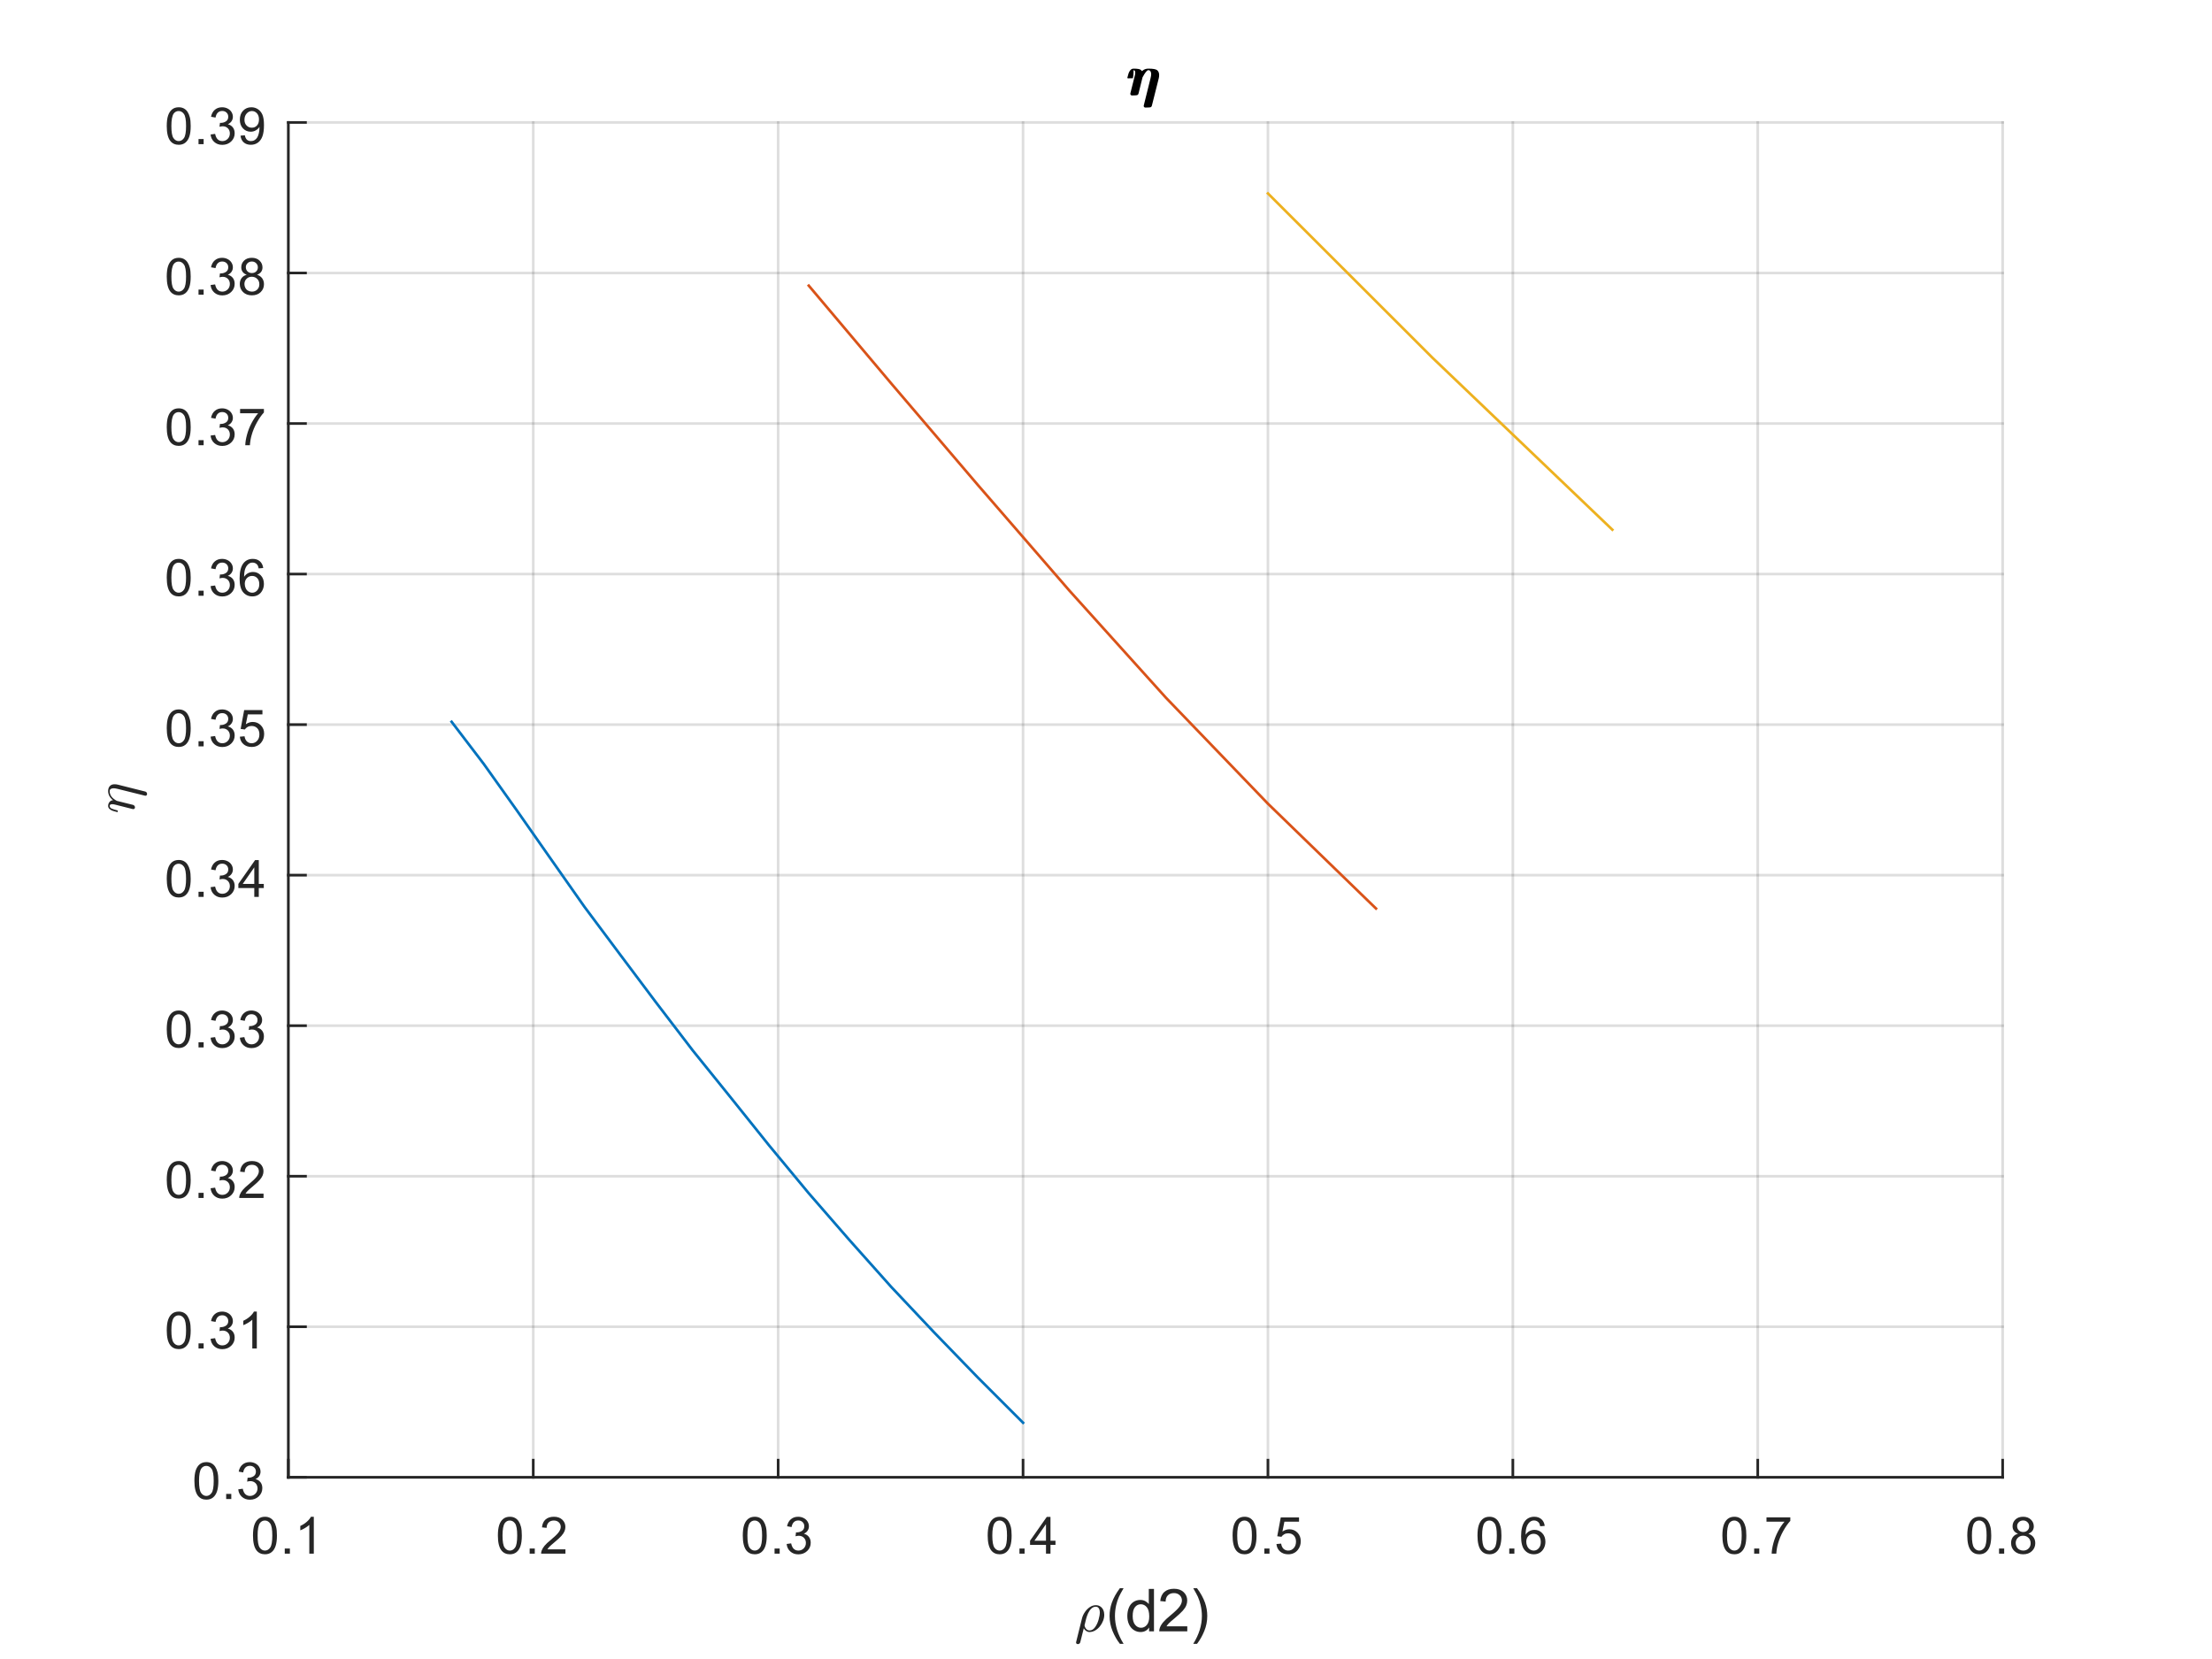<?xml version="1.0"?>
<!DOCTYPE svg PUBLIC '-//W3C//DTD SVG 1.0//EN'
          'http://www.w3.org/TR/2001/REC-SVG-20010904/DTD/svg10.dtd'>
<svg xmlns:xlink="http://www.w3.org/1999/xlink" style="fill-opacity:1; color-rendering:auto; color-interpolation:auto; text-rendering:auto; stroke:black; stroke-linecap:square; stroke-miterlimit:10; shape-rendering:auto; stroke-opacity:1; fill:black; stroke-dasharray:none; font-weight:normal; stroke-width:1; font-family:'Dialog'; font-style:normal; stroke-linejoin:miter; font-size:12px; stroke-dashoffset:0; image-rendering:auto;" width="560" height="420" xmlns="http://www.w3.org/2000/svg"
><rect width="100%" height="100%" fill="#333333" stroke="none"/><!--Generated by the Batik Graphics2D SVG Generator--><defs id="genericDefs"
  /><g
  ><defs id="defs1"
    ><clipPath clipPathUnits="userSpaceOnUse" id="clipPath1"
      ><path d="M0 0 L560 0 L560 420 L0 420 L0 0 Z"
      /></clipPath
    ></defs
    ><g style="fill:white; stroke:white;"
    ><rect x="0" y="0" width="560" style="clip-path:url(#clipPath1); stroke:none;" height="420"
    /></g
    ><g style="fill:white; text-rendering:optimizeSpeed; color-rendering:optimizeSpeed; image-rendering:optimizeSpeed; shape-rendering:crispEdges; stroke:white; color-interpolation:sRGB;"
    ><rect x="0" width="560" height="420" y="0" style="stroke:none;"
      /><path style="stroke:none;" d="M73 374 L507 374 L507 31 L73 31 Z"
    /></g
    ><g style="stroke-linecap:butt; fill-opacity:0.149; fill:rgb(38,38,38); text-rendering:geometricPrecision; image-rendering:optimizeQuality; color-rendering:optimizeQuality; stroke-linejoin:round; stroke:rgb(38,38,38); color-interpolation:linearRGB; stroke-width:0.667; stroke-opacity:0.149;"
    ><line y2="31" style="fill:none;" x1="73" x2="73" y1="374"
      /><line y2="31" style="fill:none;" x1="135" x2="135" y1="374"
      /><line y2="31" style="fill:none;" x1="197" x2="197" y1="374"
      /><line y2="31" style="fill:none;" x1="259" x2="259" y1="374"
      /><line y2="31" style="fill:none;" x1="321" x2="321" y1="374"
      /><line y2="31" style="fill:none;" x1="383" x2="383" y1="374"
      /><line y2="31" style="fill:none;" x1="445" x2="445" y1="374"
      /><line y2="31" style="fill:none;" x1="507" x2="507" y1="374"
      /><line y2="374" style="fill:none;" x1="507" x2="73" y1="374"
      /><line y2="335.889" style="fill:none;" x1="507" x2="73" y1="335.889"
      /><line y2="297.778" style="fill:none;" x1="507" x2="73" y1="297.778"
      /><line y2="259.667" style="fill:none;" x1="507" x2="73" y1="259.667"
      /><line y2="221.555" style="fill:none;" x1="507" x2="73" y1="221.555"
      /><line y2="183.445" style="fill:none;" x1="507" x2="73" y1="183.445"
      /><line y2="145.333" style="fill:none;" x1="507" x2="73" y1="145.333"
      /><line y2="107.222" style="fill:none;" x1="507" x2="73" y1="107.222"
      /><line y2="69.111" style="fill:none;" x1="507" x2="73" y1="69.111"
      /><line y2="31" style="fill:none;" x1="507" x2="73" y1="31"
      /><line x1="73" x2="507" y1="374" style="stroke-linecap:square; fill-opacity:1; fill:none; stroke-opacity:1;" y2="374"
      /><line x1="73" x2="73" y1="374" style="stroke-linecap:square; fill-opacity:1; fill:none; stroke-opacity:1;" y2="369.66"
      /><line x1="135" x2="135" y1="374" style="stroke-linecap:square; fill-opacity:1; fill:none; stroke-opacity:1;" y2="369.66"
      /><line x1="197" x2="197" y1="374" style="stroke-linecap:square; fill-opacity:1; fill:none; stroke-opacity:1;" y2="369.66"
      /><line x1="259" x2="259" y1="374" style="stroke-linecap:square; fill-opacity:1; fill:none; stroke-opacity:1;" y2="369.66"
      /><line x1="321" x2="321" y1="374" style="stroke-linecap:square; fill-opacity:1; fill:none; stroke-opacity:1;" y2="369.66"
      /><line x1="383" x2="383" y1="374" style="stroke-linecap:square; fill-opacity:1; fill:none; stroke-opacity:1;" y2="369.66"
      /><line x1="445" x2="445" y1="374" style="stroke-linecap:square; fill-opacity:1; fill:none; stroke-opacity:1;" y2="369.66"
      /><line x1="507" x2="507" y1="374" style="stroke-linecap:square; fill-opacity:1; fill:none; stroke-opacity:1;" y2="369.66"
    /></g
    ><g transform="translate(73,379.333)" style="font-size:13.333px; fill:rgb(38,38,38); text-rendering:geometricPrecision; image-rendering:optimizeQuality; color-rendering:optimizeQuality; font-family:'SansSerif'; stroke:rgb(38,38,38); color-interpolation:linearRGB;"
    ><path style="stroke:none;" d="M-8.953 9.406 Q-8.953 7.766 -8.617 6.758 Q-8.281 5.75 -7.609 5.203 Q-6.938 4.656 -5.922 4.656 Q-5.172 4.656 -4.609 4.961 Q-4.047 5.266 -3.68 5.828 Q-3.312 6.391 -3.102 7.211 Q-2.891 8.031 -2.891 9.406 Q-2.891 11.047 -3.227 12.055 Q-3.562 13.062 -4.234 13.609 Q-4.906 14.156 -5.922 14.156 Q-7.266 14.156 -8.047 13.188 Q-8.953 12.031 -8.953 9.406 ZM-7.781 9.406 Q-7.781 11.703 -7.25 12.461 Q-6.719 13.219 -5.922 13.219 Q-5.141 13.219 -4.602 12.461 Q-4.062 11.703 -4.062 9.406 Q-4.062 7.109 -4.602 6.359 Q-5.141 5.609 -5.938 5.609 Q-6.719 5.609 -7.203 6.266 Q-7.781 7.125 -7.781 9.406 ZM-0.909 14 L-0.909 12.703 L0.388 12.703 L0.388 14 L-0.909 14 ZM6.446 14 L5.306 14 L5.306 6.719 Q4.884 7.109 4.22 7.508 Q3.555 7.906 3.024 8.094 L3.024 6.984 Q3.977 6.547 4.696 5.906 Q5.415 5.266 5.712 4.656 L6.446 4.656 L6.446 14 Z"
    /></g
    ><g transform="translate(135,379.333)" style="font-size:13.333px; fill:rgb(38,38,38); text-rendering:geometricPrecision; image-rendering:optimizeQuality; color-rendering:optimizeQuality; font-family:'SansSerif'; stroke:rgb(38,38,38); color-interpolation:linearRGB;"
    ><path style="stroke:none;" d="M-8.953 9.406 Q-8.953 7.766 -8.617 6.758 Q-8.281 5.75 -7.609 5.203 Q-6.938 4.656 -5.922 4.656 Q-5.172 4.656 -4.609 4.961 Q-4.047 5.266 -3.68 5.828 Q-3.312 6.391 -3.102 7.211 Q-2.891 8.031 -2.891 9.406 Q-2.891 11.047 -3.227 12.055 Q-3.562 13.062 -4.234 13.609 Q-4.906 14.156 -5.922 14.156 Q-7.266 14.156 -8.047 13.188 Q-8.953 12.031 -8.953 9.406 ZM-7.781 9.406 Q-7.781 11.703 -7.25 12.461 Q-6.719 13.219 -5.922 13.219 Q-5.141 13.219 -4.602 12.461 Q-4.062 11.703 -4.062 9.406 Q-4.062 7.109 -4.602 6.359 Q-5.141 5.609 -5.938 5.609 Q-6.719 5.609 -7.203 6.266 Q-7.781 7.125 -7.781 9.406 ZM-0.909 14 L-0.909 12.703 L0.388 12.703 L0.388 14 L-0.909 14 ZM8.149 12.906 L8.149 14 L1.993 14 Q1.977 13.594 2.134 13.203 Q2.368 12.578 2.884 11.969 Q3.399 11.359 4.384 10.562 Q5.899 9.312 6.431 8.586 Q6.962 7.859 6.962 7.219 Q6.962 6.531 6.477 6.07 Q5.993 5.609 5.212 5.609 Q4.384 5.609 3.892 6.102 Q3.399 6.594 3.384 7.469 L2.212 7.344 Q2.337 6.031 3.118 5.344 Q3.899 4.656 5.227 4.656 Q6.571 4.656 7.352 5.398 Q8.134 6.141 8.134 7.234 Q8.134 7.797 7.907 8.336 Q7.681 8.875 7.149 9.477 Q6.618 10.078 5.384 11.109 Q4.352 11.969 4.063 12.281 Q3.774 12.594 3.587 12.906 L8.149 12.906 Z"
    /></g
    ><g transform="translate(197,379.333)" style="font-size:13.333px; fill:rgb(38,38,38); text-rendering:geometricPrecision; image-rendering:optimizeQuality; color-rendering:optimizeQuality; font-family:'SansSerif'; stroke:rgb(38,38,38); color-interpolation:linearRGB;"
    ><path style="stroke:none;" d="M-8.953 9.406 Q-8.953 7.766 -8.617 6.758 Q-8.281 5.75 -7.609 5.203 Q-6.938 4.656 -5.922 4.656 Q-5.172 4.656 -4.609 4.961 Q-4.047 5.266 -3.68 5.828 Q-3.312 6.391 -3.102 7.211 Q-2.891 8.031 -2.891 9.406 Q-2.891 11.047 -3.227 12.055 Q-3.562 13.062 -4.234 13.609 Q-4.906 14.156 -5.922 14.156 Q-7.266 14.156 -8.047 13.188 Q-8.953 12.031 -8.953 9.406 ZM-7.781 9.406 Q-7.781 11.703 -7.25 12.461 Q-6.719 13.219 -5.922 13.219 Q-5.141 13.219 -4.602 12.461 Q-4.062 11.703 -4.062 9.406 Q-4.062 7.109 -4.602 6.359 Q-5.141 5.609 -5.938 5.609 Q-6.719 5.609 -7.203 6.266 Q-7.781 7.125 -7.781 9.406 ZM-0.909 14 L-0.909 12.703 L0.388 12.703 L0.388 14 L-0.909 14 ZM2.149 11.547 L3.29 11.391 Q3.493 12.359 3.962 12.789 Q4.431 13.219 5.118 13.219 Q5.915 13.219 6.47 12.664 Q7.024 12.109 7.024 11.281 Q7.024 10.484 6.516 9.977 Q6.009 9.469 5.212 9.469 Q4.884 9.469 4.399 9.594 L4.524 8.594 Q4.649 8.609 4.712 8.609 Q5.446 8.609 6.032 8.227 Q6.618 7.844 6.618 7.047 Q6.618 6.422 6.188 6.008 Q5.759 5.594 5.087 5.594 Q4.415 5.594 3.977 6.016 Q3.54 6.438 3.399 7.266 L2.259 7.062 Q2.477 5.922 3.22 5.289 Q3.962 4.656 5.056 4.656 Q5.821 4.656 6.462 4.984 Q7.102 5.312 7.446 5.875 Q7.79 6.438 7.79 7.078 Q7.79 7.672 7.462 8.172 Q7.134 8.672 6.509 8.953 Q7.321 9.156 7.782 9.75 Q8.243 10.344 8.243 11.25 Q8.243 12.469 7.352 13.32 Q6.462 14.172 5.102 14.172 Q3.884 14.172 3.071 13.438 Q2.259 12.703 2.149 11.547 Z"
    /></g
    ><g transform="translate(259,379.333)" style="font-size:13.333px; fill:rgb(38,38,38); text-rendering:geometricPrecision; image-rendering:optimizeQuality; color-rendering:optimizeQuality; font-family:'SansSerif'; stroke:rgb(38,38,38); color-interpolation:linearRGB;"
    ><path style="stroke:none;" d="M-8.953 9.406 Q-8.953 7.766 -8.617 6.758 Q-8.281 5.75 -7.609 5.203 Q-6.938 4.656 -5.922 4.656 Q-5.172 4.656 -4.609 4.961 Q-4.047 5.266 -3.68 5.828 Q-3.312 6.391 -3.102 7.211 Q-2.891 8.031 -2.891 9.406 Q-2.891 11.047 -3.227 12.055 Q-3.562 13.062 -4.234 13.609 Q-4.906 14.156 -5.922 14.156 Q-7.266 14.156 -8.047 13.188 Q-8.953 12.031 -8.953 9.406 ZM-7.781 9.406 Q-7.781 11.703 -7.25 12.461 Q-6.719 13.219 -5.922 13.219 Q-5.141 13.219 -4.602 12.461 Q-4.062 11.703 -4.062 9.406 Q-4.062 7.109 -4.602 6.359 Q-5.141 5.609 -5.938 5.609 Q-6.719 5.609 -7.203 6.266 Q-7.781 7.125 -7.781 9.406 ZM-0.909 14 L-0.909 12.703 L0.388 12.703 L0.388 14 L-0.909 14 ZM5.806 14 L5.806 11.766 L1.774 11.766 L1.774 10.719 L6.009 4.688 L6.946 4.688 L6.946 10.719 L8.212 10.719 L8.212 11.766 L6.946 11.766 L6.946 14 L5.806 14 ZM5.806 10.719 L5.806 6.531 L2.884 10.719 L5.806 10.719 Z"
    /></g
    ><g transform="translate(321,379.333)" style="font-size:13.333px; fill:rgb(38,38,38); text-rendering:geometricPrecision; image-rendering:optimizeQuality; color-rendering:optimizeQuality; font-family:'SansSerif'; stroke:rgb(38,38,38); color-interpolation:linearRGB;"
    ><path style="stroke:none;" d="M-8.953 9.406 Q-8.953 7.766 -8.617 6.758 Q-8.281 5.75 -7.609 5.203 Q-6.938 4.656 -5.922 4.656 Q-5.172 4.656 -4.609 4.961 Q-4.047 5.266 -3.68 5.828 Q-3.312 6.391 -3.102 7.211 Q-2.891 8.031 -2.891 9.406 Q-2.891 11.047 -3.227 12.055 Q-3.562 13.062 -4.234 13.609 Q-4.906 14.156 -5.922 14.156 Q-7.266 14.156 -8.047 13.188 Q-8.953 12.031 -8.953 9.406 ZM-7.781 9.406 Q-7.781 11.703 -7.25 12.461 Q-6.719 13.219 -5.922 13.219 Q-5.141 13.219 -4.602 12.461 Q-4.062 11.703 -4.062 9.406 Q-4.062 7.109 -4.602 6.359 Q-5.141 5.609 -5.938 5.609 Q-6.719 5.609 -7.203 6.266 Q-7.781 7.125 -7.781 9.406 ZM-0.909 14 L-0.909 12.703 L0.388 12.703 L0.388 14 L-0.909 14 ZM2.149 11.562 L3.337 11.453 Q3.477 12.344 3.962 12.781 Q4.446 13.219 5.134 13.219 Q5.962 13.219 6.532 12.594 Q7.102 11.969 7.102 10.953 Q7.102 9.969 6.556 9.406 Q6.009 8.844 5.118 8.844 Q4.556 8.844 4.11 9.094 Q3.665 9.344 3.415 9.734 L2.352 9.594 L3.243 4.828 L7.868 4.828 L7.868 5.906 L4.165 5.906 L3.665 8.406 Q4.493 7.828 5.415 7.828 Q6.634 7.828 7.47 8.672 Q8.306 9.516 8.306 10.844 Q8.306 12.109 7.571 13.031 Q6.681 14.156 5.134 14.156 Q3.868 14.156 3.063 13.445 Q2.259 12.734 2.149 11.562 Z"
    /></g
    ><g transform="translate(383,379.333)" style="font-size:13.333px; fill:rgb(38,38,38); text-rendering:geometricPrecision; image-rendering:optimizeQuality; color-rendering:optimizeQuality; font-family:'SansSerif'; stroke:rgb(38,38,38); color-interpolation:linearRGB;"
    ><path style="stroke:none;" d="M-8.953 9.406 Q-8.953 7.766 -8.617 6.758 Q-8.281 5.75 -7.609 5.203 Q-6.938 4.656 -5.922 4.656 Q-5.172 4.656 -4.609 4.961 Q-4.047 5.266 -3.68 5.828 Q-3.312 6.391 -3.102 7.211 Q-2.891 8.031 -2.891 9.406 Q-2.891 11.047 -3.227 12.055 Q-3.562 13.062 -4.234 13.609 Q-4.906 14.156 -5.922 14.156 Q-7.266 14.156 -8.047 13.188 Q-8.953 12.031 -8.953 9.406 ZM-7.781 9.406 Q-7.781 11.703 -7.25 12.461 Q-6.719 13.219 -5.922 13.219 Q-5.141 13.219 -4.602 12.461 Q-4.062 11.703 -4.062 9.406 Q-4.062 7.109 -4.602 6.359 Q-5.141 5.609 -5.938 5.609 Q-6.719 5.609 -7.203 6.266 Q-7.781 7.125 -7.781 9.406 ZM-0.909 14 L-0.909 12.703 L0.388 12.703 L0.388 14 L-0.909 14 ZM8.071 6.969 L6.931 7.062 Q6.79 6.391 6.509 6.078 Q6.04 5.594 5.368 5.594 Q4.821 5.594 4.399 5.906 Q3.868 6.297 3.555 7.047 Q3.243 7.797 3.227 9.203 Q3.634 8.578 4.235 8.273 Q4.837 7.969 5.493 7.969 Q6.634 7.969 7.438 8.805 Q8.243 9.641 8.243 10.984 Q8.243 11.859 7.86 12.609 Q7.477 13.359 6.821 13.758 Q6.165 14.156 5.321 14.156 Q3.899 14.156 2.993 13.109 Q2.087 12.062 2.087 9.641 Q2.087 6.953 3.087 5.719 Q3.962 4.656 5.431 4.656 Q6.524 4.656 7.227 5.273 Q7.931 5.891 8.071 6.969 ZM3.399 10.984 Q3.399 11.578 3.649 12.117 Q3.899 12.656 4.352 12.938 Q4.806 13.219 5.306 13.219 Q6.024 13.219 6.548 12.633 Q7.071 12.047 7.071 11.047 Q7.071 10.078 6.556 9.523 Q6.04 8.969 5.259 8.969 Q4.477 8.969 3.938 9.523 Q3.399 10.078 3.399 10.984 Z"
    /></g
    ><g transform="translate(445,379.333)" style="font-size:13.333px; fill:rgb(38,38,38); text-rendering:geometricPrecision; image-rendering:optimizeQuality; color-rendering:optimizeQuality; font-family:'SansSerif'; stroke:rgb(38,38,38); color-interpolation:linearRGB;"
    ><path style="stroke:none;" d="M-8.953 9.406 Q-8.953 7.766 -8.617 6.758 Q-8.281 5.75 -7.609 5.203 Q-6.938 4.656 -5.922 4.656 Q-5.172 4.656 -4.609 4.961 Q-4.047 5.266 -3.68 5.828 Q-3.312 6.391 -3.102 7.211 Q-2.891 8.031 -2.891 9.406 Q-2.891 11.047 -3.227 12.055 Q-3.562 13.062 -4.234 13.609 Q-4.906 14.156 -5.922 14.156 Q-7.266 14.156 -8.047 13.188 Q-8.953 12.031 -8.953 9.406 ZM-7.781 9.406 Q-7.781 11.703 -7.25 12.461 Q-6.719 13.219 -5.922 13.219 Q-5.141 13.219 -4.602 12.461 Q-4.062 11.703 -4.062 9.406 Q-4.062 7.109 -4.602 6.359 Q-5.141 5.609 -5.938 5.609 Q-6.719 5.609 -7.203 6.266 Q-7.781 7.125 -7.781 9.406 ZM-0.909 14 L-0.909 12.703 L0.388 12.703 L0.388 14 L-0.909 14 ZM2.212 5.906 L2.212 4.812 L8.243 4.812 L8.243 5.703 Q7.352 6.656 6.477 8.219 Q5.602 9.781 5.134 11.438 Q4.79 12.609 4.696 14 L3.524 14 Q3.54 12.906 3.954 11.352 Q4.368 9.797 5.134 8.352 Q5.899 6.906 6.774 5.906 L2.212 5.906 Z"
    /></g
    ><g transform="translate(507,379.333)" style="font-size:13.333px; fill:rgb(38,38,38); text-rendering:geometricPrecision; image-rendering:optimizeQuality; color-rendering:optimizeQuality; font-family:'SansSerif'; stroke:rgb(38,38,38); color-interpolation:linearRGB;"
    ><path style="stroke:none;" d="M-8.953 9.406 Q-8.953 7.766 -8.617 6.758 Q-8.281 5.75 -7.609 5.203 Q-6.938 4.656 -5.922 4.656 Q-5.172 4.656 -4.609 4.961 Q-4.047 5.266 -3.68 5.828 Q-3.312 6.391 -3.102 7.211 Q-2.891 8.031 -2.891 9.406 Q-2.891 11.047 -3.227 12.055 Q-3.562 13.062 -4.234 13.609 Q-4.906 14.156 -5.922 14.156 Q-7.266 14.156 -8.047 13.188 Q-8.953 12.031 -8.953 9.406 ZM-7.781 9.406 Q-7.781 11.703 -7.25 12.461 Q-6.719 13.219 -5.922 13.219 Q-5.141 13.219 -4.602 12.461 Q-4.062 11.703 -4.062 9.406 Q-4.062 7.109 -4.602 6.359 Q-5.141 5.609 -5.938 5.609 Q-6.719 5.609 -7.203 6.266 Q-7.781 7.125 -7.781 9.406 ZM-0.909 14 L-0.909 12.703 L0.388 12.703 L0.388 14 L-0.909 14 ZM3.899 8.953 Q3.196 8.688 2.852 8.211 Q2.509 7.734 2.509 7.062 Q2.509 6.047 3.235 5.352 Q3.962 4.656 5.181 4.656 Q6.399 4.656 7.141 5.367 Q7.884 6.078 7.884 7.094 Q7.884 7.734 7.54 8.211 Q7.196 8.688 6.509 8.953 Q7.368 9.234 7.813 9.859 Q8.259 10.484 8.259 11.344 Q8.259 12.531 7.415 13.344 Q6.571 14.156 5.196 14.156 Q3.821 14.156 2.977 13.344 Q2.134 12.531 2.134 11.312 Q2.134 10.406 2.595 9.789 Q3.055 9.172 3.899 8.953 ZM3.665 7.016 Q3.665 7.672 4.095 8.094 Q4.524 8.516 5.196 8.516 Q5.868 8.516 6.29 8.102 Q6.712 7.688 6.712 7.078 Q6.712 6.453 6.274 6.023 Q5.837 5.594 5.196 5.594 Q4.54 5.594 4.102 6.016 Q3.665 6.438 3.665 7.016 ZM3.305 11.312 Q3.305 11.797 3.54 12.258 Q3.774 12.719 4.227 12.969 Q4.681 13.219 5.212 13.219 Q6.024 13.219 6.556 12.695 Q7.087 12.172 7.087 11.359 Q7.087 10.531 6.54 9.992 Q5.993 9.453 5.165 9.453 Q4.368 9.453 3.837 9.984 Q3.305 10.516 3.305 11.312 Z"
    /></g
    ><g transform="translate(272,413)" style="font-size:14.667px; fill:rgb(38,38,38); text-rendering:geometricPrecision; image-rendering:optimizeQuality; color-rendering:optimizeQuality; font-family:'mwb_cmmi10'; stroke:rgb(38,38,38); color-interpolation:linearRGB;"
    ><path style="stroke:none;" d="M0.422 2.812 Q0.422 2.734 0.438 2.703 L1.922 -3.281 Q2.125 -4.094 2.648 -4.867 Q3.172 -5.641 3.898 -6.133 Q4.625 -6.625 5.438 -6.625 Q6.094 -6.625 6.578 -6.289 Q7.062 -5.953 7.312 -5.398 Q7.562 -4.844 7.562 -4.188 Q7.562 -3.453 7.266 -2.68 Q6.969 -1.906 6.445 -1.258 Q5.922 -0.609 5.242 -0.219 Q4.562 0.172 3.812 0.172 Q3.375 0.172 2.984 -0.094 Q2.594 -0.359 2.375 -0.781 L1.484 2.766 Q1.438 2.969 1.266 3.102 Q1.094 3.234 0.875 3.234 Q0.688 3.234 0.555 3.125 Q0.422 3.016 0.422 2.812 ZM3.844 -0.234 Q4.641 -0.234 5.227 -1.047 Q5.812 -1.859 6.125 -2.961 Q6.438 -4.062 6.438 -4.828 Q6.438 -5.391 6.188 -5.812 Q5.938 -6.234 5.406 -6.234 Q4.766 -6.234 4.266 -5.742 Q3.766 -5.25 3.469 -4.586 Q3.172 -3.922 2.969 -3.188 L2.562 -1.516 Q2.656 -0.969 2.992 -0.602 Q3.328 -0.234 3.844 -0.234 Z"
    /></g
    ><g transform="translate(280,413)" style="font-size:14.667px; fill:rgb(38,38,38); text-rendering:geometricPrecision; image-rendering:optimizeQuality; color-rendering:optimizeQuality; font-family:'SansSerif'; stroke:rgb(38,38,38); color-interpolation:linearRGB;"
    ><path style="stroke:none;" d="M3.516 3.156 Q2.422 1.781 1.664 -0.062 Q0.906 -1.906 0.906 -3.891 Q0.906 -5.625 1.469 -7.234 Q2.125 -9.078 3.516 -10.922 L4.453 -10.922 Q3.562 -9.391 3.281 -8.75 Q2.828 -7.734 2.578 -6.641 Q2.266 -5.266 2.266 -3.875 Q2.266 -0.359 4.453 3.156 L3.516 3.156 ZM10.912 0 L10.912 -0.984 Q10.178 0.172 8.74 0.172 Q7.818 0.172 7.037 -0.336 Q6.256 -0.844 5.826 -1.766 Q5.396 -2.688 5.396 -3.875 Q5.396 -5.047 5.787 -5.992 Q6.178 -6.938 6.951 -7.445 Q7.724 -7.953 8.678 -7.953 Q9.381 -7.953 9.935 -7.656 Q10.49 -7.359 10.834 -6.891 L10.834 -10.734 L12.146 -10.734 L12.146 0 L10.912 0 ZM6.756 -3.875 Q6.756 -2.391 7.381 -1.648 Q8.006 -0.906 8.865 -0.906 Q9.724 -0.906 10.334 -1.617 Q10.943 -2.328 10.943 -3.766 Q10.943 -5.375 10.326 -6.117 Q9.709 -6.859 8.803 -6.859 Q7.928 -6.859 7.342 -6.141 Q6.756 -5.422 6.756 -3.875 ZM20.579 -1.266 L20.579 0 L13.485 0 Q13.469 -0.469 13.641 -0.922 Q13.907 -1.641 14.508 -2.344 Q15.11 -3.047 16.235 -3.969 Q17.985 -5.406 18.602 -6.242 Q19.219 -7.078 19.219 -7.828 Q19.219 -8.609 18.657 -9.148 Q18.094 -9.688 17.188 -9.688 Q16.235 -9.688 15.665 -9.117 Q15.094 -8.547 15.094 -7.531 L13.735 -7.672 Q13.876 -9.188 14.782 -9.984 Q15.688 -10.781 17.219 -10.781 Q18.766 -10.781 19.665 -9.922 Q20.563 -9.062 20.563 -7.797 Q20.563 -7.156 20.305 -6.531 Q20.047 -5.906 19.43 -5.219 Q18.813 -4.531 17.391 -3.328 Q16.204 -2.344 15.868 -1.984 Q15.532 -1.625 15.313 -1.266 L20.579 -1.266 ZM23.042 3.156 L22.089 3.156 Q24.277 -0.359 24.277 -3.875 Q24.277 -5.266 23.964 -6.609 Q23.714 -7.719 23.277 -8.719 Q22.98 -9.375 22.089 -10.922 L23.042 -10.922 Q24.417 -9.078 25.073 -7.234 Q25.636 -5.625 25.636 -3.891 Q25.636 -1.906 24.878 -0.062 Q24.12 1.781 23.042 3.156 Z"
    /></g
    ><g style="fill:rgb(38,38,38); text-rendering:geometricPrecision; image-rendering:optimizeQuality; color-rendering:optimizeQuality; stroke-linejoin:round; stroke:rgb(38,38,38); color-interpolation:linearRGB; stroke-width:0.667;"
    ><line y2="31" style="fill:none;" x1="73" x2="73" y1="374"
      /><line y2="374" style="fill:none;" x1="73" x2="77.34" y1="374"
      /><line y2="335.889" style="fill:none;" x1="73" x2="77.34" y1="335.889"
      /><line y2="297.778" style="fill:none;" x1="73" x2="77.34" y1="297.778"
      /><line y2="259.667" style="fill:none;" x1="73" x2="77.34" y1="259.667"
      /><line y2="221.555" style="fill:none;" x1="73" x2="77.34" y1="221.555"
      /><line y2="183.445" style="fill:none;" x1="73" x2="77.34" y1="183.445"
      /><line y2="145.333" style="fill:none;" x1="73" x2="77.34" y1="145.333"
      /><line y2="107.222" style="fill:none;" x1="73" x2="77.34" y1="107.222"
      /><line y2="69.111" style="fill:none;" x1="73" x2="77.34" y1="69.111"
      /><line y2="31" style="fill:none;" x1="73" x2="77.34" y1="31"
    /></g
    ><g transform="translate(67.667,374)" style="font-size:13.333px; fill:rgb(38,38,38); text-rendering:geometricPrecision; image-rendering:optimizeQuality; color-rendering:optimizeQuality; font-family:'SansSerif'; stroke:rgb(38,38,38); color-interpolation:linearRGB;"
    ><path style="stroke:none;" d="M-18.453 0.906 Q-18.453 -0.734 -18.117 -1.742 Q-17.781 -2.75 -17.109 -3.297 Q-16.438 -3.844 -15.422 -3.844 Q-14.672 -3.844 -14.109 -3.539 Q-13.547 -3.234 -13.18 -2.672 Q-12.812 -2.109 -12.602 -1.289 Q-12.391 -0.469 -12.391 0.906 Q-12.391 2.547 -12.727 3.555 Q-13.062 4.562 -13.734 5.109 Q-14.406 5.656 -15.422 5.656 Q-16.766 5.656 -17.547 4.688 Q-18.453 3.531 -18.453 0.906 ZM-17.281 0.906 Q-17.281 3.203 -16.75 3.961 Q-16.219 4.719 -15.422 4.719 Q-14.641 4.719 -14.102 3.961 Q-13.562 3.203 -13.562 0.906 Q-13.562 -1.391 -14.102 -2.141 Q-14.641 -2.891 -15.438 -2.891 Q-16.219 -2.891 -16.703 -2.234 Q-17.281 -1.375 -17.281 0.906 ZM-10.409 5.5 L-10.409 4.203 L-9.112 4.203 L-9.112 5.5 L-10.409 5.5 ZM-7.351 3.047 L-6.21 2.891 Q-6.007 3.859 -5.538 4.289 Q-5.069 4.719 -4.382 4.719 Q-3.585 4.719 -3.03 4.164 Q-2.476 3.609 -2.476 2.781 Q-2.476 1.984 -2.983 1.477 Q-3.491 0.969 -4.288 0.969 Q-4.616 0.969 -5.101 1.094 L-4.976 0.094 Q-4.851 0.109 -4.788 0.109 Q-4.054 0.109 -3.468 -0.273 Q-2.882 -0.656 -2.882 -1.453 Q-2.882 -2.078 -3.312 -2.492 Q-3.741 -2.906 -4.413 -2.906 Q-5.085 -2.906 -5.523 -2.484 Q-5.96 -2.062 -6.101 -1.234 L-7.241 -1.438 Q-7.023 -2.578 -6.28 -3.211 Q-5.538 -3.844 -4.444 -3.844 Q-3.679 -3.844 -3.038 -3.516 Q-2.398 -3.188 -2.054 -2.625 Q-1.71 -2.062 -1.71 -1.422 Q-1.71 -0.828 -2.038 -0.328 Q-2.366 0.172 -2.991 0.453 Q-2.179 0.656 -1.718 1.25 Q-1.257 1.844 -1.257 2.75 Q-1.257 3.969 -2.148 4.82 Q-3.038 5.672 -4.398 5.672 Q-5.616 5.672 -6.429 4.938 Q-7.241 4.203 -7.351 3.047 Z"
    /></g
    ><g transform="translate(67.667,335.889)" style="font-size:13.333px; fill:rgb(38,38,38); text-rendering:geometricPrecision; image-rendering:optimizeQuality; color-rendering:optimizeQuality; font-family:'SansSerif'; stroke:rgb(38,38,38); color-interpolation:linearRGB;"
    ><path style="stroke:none;" d="M-25.453 0.906 Q-25.453 -0.734 -25.117 -1.742 Q-24.781 -2.75 -24.109 -3.297 Q-23.438 -3.844 -22.422 -3.844 Q-21.672 -3.844 -21.109 -3.539 Q-20.547 -3.234 -20.18 -2.672 Q-19.812 -2.109 -19.602 -1.289 Q-19.391 -0.469 -19.391 0.906 Q-19.391 2.547 -19.727 3.555 Q-20.062 4.562 -20.734 5.109 Q-21.406 5.656 -22.422 5.656 Q-23.766 5.656 -24.547 4.688 Q-25.453 3.531 -25.453 0.906 ZM-24.281 0.906 Q-24.281 3.203 -23.75 3.961 Q-23.219 4.719 -22.422 4.719 Q-21.641 4.719 -21.102 3.961 Q-20.562 3.203 -20.562 0.906 Q-20.562 -1.391 -21.102 -2.141 Q-21.641 -2.891 -22.438 -2.891 Q-23.219 -2.891 -23.703 -2.234 Q-24.281 -1.375 -24.281 0.906 ZM-17.409 5.5 L-17.409 4.203 L-16.112 4.203 L-16.112 5.5 L-17.409 5.5 ZM-14.351 3.047 L-13.21 2.891 Q-13.007 3.859 -12.538 4.289 Q-12.069 4.719 -11.382 4.719 Q-10.585 4.719 -10.03 4.164 Q-9.476 3.609 -9.476 2.781 Q-9.476 1.984 -9.983 1.477 Q-10.491 0.969 -11.288 0.969 Q-11.616 0.969 -12.101 1.094 L-11.976 0.094 Q-11.851 0.109 -11.788 0.109 Q-11.054 0.109 -10.468 -0.273 Q-9.882 -0.656 -9.882 -1.453 Q-9.882 -2.078 -10.312 -2.492 Q-10.741 -2.906 -11.413 -2.906 Q-12.085 -2.906 -12.523 -2.484 Q-12.96 -2.062 -13.101 -1.234 L-14.241 -1.438 Q-14.023 -2.578 -13.28 -3.211 Q-12.538 -3.844 -11.444 -3.844 Q-10.679 -3.844 -10.038 -3.516 Q-9.398 -3.188 -9.054 -2.625 Q-8.71 -2.062 -8.71 -1.422 Q-8.71 -0.828 -9.038 -0.328 Q-9.366 0.172 -9.991 0.453 Q-9.179 0.656 -8.718 1.25 Q-8.257 1.844 -8.257 2.75 Q-8.257 3.969 -9.148 4.82 Q-10.038 5.672 -11.398 5.672 Q-12.616 5.672 -13.429 4.938 Q-14.241 4.203 -14.351 3.047 ZM-2.65 5.5 L-3.791 5.5 L-3.791 -1.781 Q-4.213 -1.391 -4.877 -0.992 Q-5.541 -0.594 -6.072 -0.406 L-6.072 -1.516 Q-5.119 -1.953 -4.4 -2.594 Q-3.681 -3.234 -3.384 -3.844 L-2.65 -3.844 L-2.65 5.5 Z"
    /></g
    ><g transform="translate(67.667,297.778)" style="font-size:13.333px; fill:rgb(38,38,38); text-rendering:geometricPrecision; image-rendering:optimizeQuality; color-rendering:optimizeQuality; font-family:'SansSerif'; stroke:rgb(38,38,38); color-interpolation:linearRGB;"
    ><path style="stroke:none;" d="M-25.453 0.906 Q-25.453 -0.734 -25.117 -1.742 Q-24.781 -2.75 -24.109 -3.297 Q-23.438 -3.844 -22.422 -3.844 Q-21.672 -3.844 -21.109 -3.539 Q-20.547 -3.234 -20.18 -2.672 Q-19.812 -2.109 -19.602 -1.289 Q-19.391 -0.469 -19.391 0.906 Q-19.391 2.547 -19.727 3.555 Q-20.062 4.562 -20.734 5.109 Q-21.406 5.656 -22.422 5.656 Q-23.766 5.656 -24.547 4.688 Q-25.453 3.531 -25.453 0.906 ZM-24.281 0.906 Q-24.281 3.203 -23.75 3.961 Q-23.219 4.719 -22.422 4.719 Q-21.641 4.719 -21.102 3.961 Q-20.562 3.203 -20.562 0.906 Q-20.562 -1.391 -21.102 -2.141 Q-21.641 -2.891 -22.438 -2.891 Q-23.219 -2.891 -23.703 -2.234 Q-24.281 -1.375 -24.281 0.906 ZM-17.409 5.5 L-17.409 4.203 L-16.112 4.203 L-16.112 5.5 L-17.409 5.5 ZM-14.351 3.047 L-13.21 2.891 Q-13.007 3.859 -12.538 4.289 Q-12.069 4.719 -11.382 4.719 Q-10.585 4.719 -10.03 4.164 Q-9.476 3.609 -9.476 2.781 Q-9.476 1.984 -9.983 1.477 Q-10.491 0.969 -11.288 0.969 Q-11.616 0.969 -12.101 1.094 L-11.976 0.094 Q-11.851 0.109 -11.788 0.109 Q-11.054 0.109 -10.468 -0.273 Q-9.882 -0.656 -9.882 -1.453 Q-9.882 -2.078 -10.312 -2.492 Q-10.741 -2.906 -11.413 -2.906 Q-12.085 -2.906 -12.523 -2.484 Q-12.96 -2.062 -13.101 -1.234 L-14.241 -1.438 Q-14.023 -2.578 -13.28 -3.211 Q-12.538 -3.844 -11.444 -3.844 Q-10.679 -3.844 -10.038 -3.516 Q-9.398 -3.188 -9.054 -2.625 Q-8.71 -2.062 -8.71 -1.422 Q-8.71 -0.828 -9.038 -0.328 Q-9.366 0.172 -9.991 0.453 Q-9.179 0.656 -8.718 1.25 Q-8.257 1.844 -8.257 2.75 Q-8.257 3.969 -9.148 4.82 Q-10.038 5.672 -11.398 5.672 Q-12.616 5.672 -13.429 4.938 Q-14.241 4.203 -14.351 3.047 ZM-0.947 4.406 L-0.947 5.5 L-7.103 5.5 Q-7.119 5.094 -6.963 4.703 Q-6.728 4.078 -6.213 3.469 Q-5.697 2.859 -4.713 2.062 Q-3.197 0.812 -2.666 0.086 Q-2.134 -0.641 -2.134 -1.281 Q-2.134 -1.969 -2.619 -2.43 Q-3.103 -2.891 -3.884 -2.891 Q-4.713 -2.891 -5.205 -2.398 Q-5.697 -1.906 -5.713 -1.031 L-6.884 -1.156 Q-6.759 -2.469 -5.978 -3.156 Q-5.197 -3.844 -3.869 -3.844 Q-2.525 -3.844 -1.744 -3.102 Q-0.963 -2.359 -0.963 -1.266 Q-0.963 -0.703 -1.189 -0.164 Q-1.416 0.375 -1.947 0.977 Q-2.478 1.578 -3.713 2.609 Q-4.744 3.469 -5.033 3.781 Q-5.322 4.094 -5.509 4.406 L-0.947 4.406 Z"
    /></g
    ><g transform="translate(67.667,259.667)" style="font-size:13.333px; fill:rgb(38,38,38); text-rendering:geometricPrecision; image-rendering:optimizeQuality; color-rendering:optimizeQuality; font-family:'SansSerif'; stroke:rgb(38,38,38); color-interpolation:linearRGB;"
    ><path style="stroke:none;" d="M-25.453 0.906 Q-25.453 -0.734 -25.117 -1.742 Q-24.781 -2.75 -24.109 -3.297 Q-23.438 -3.844 -22.422 -3.844 Q-21.672 -3.844 -21.109 -3.539 Q-20.547 -3.234 -20.18 -2.672 Q-19.812 -2.109 -19.602 -1.289 Q-19.391 -0.469 -19.391 0.906 Q-19.391 2.547 -19.727 3.555 Q-20.062 4.562 -20.734 5.109 Q-21.406 5.656 -22.422 5.656 Q-23.766 5.656 -24.547 4.688 Q-25.453 3.531 -25.453 0.906 ZM-24.281 0.906 Q-24.281 3.203 -23.75 3.961 Q-23.219 4.719 -22.422 4.719 Q-21.641 4.719 -21.102 3.961 Q-20.562 3.203 -20.562 0.906 Q-20.562 -1.391 -21.102 -2.141 Q-21.641 -2.891 -22.438 -2.891 Q-23.219 -2.891 -23.703 -2.234 Q-24.281 -1.375 -24.281 0.906 ZM-17.409 5.5 L-17.409 4.203 L-16.112 4.203 L-16.112 5.5 L-17.409 5.5 ZM-14.351 3.047 L-13.21 2.891 Q-13.007 3.859 -12.538 4.289 Q-12.069 4.719 -11.382 4.719 Q-10.585 4.719 -10.03 4.164 Q-9.476 3.609 -9.476 2.781 Q-9.476 1.984 -9.983 1.477 Q-10.491 0.969 -11.288 0.969 Q-11.616 0.969 -12.101 1.094 L-11.976 0.094 Q-11.851 0.109 -11.788 0.109 Q-11.054 0.109 -10.468 -0.273 Q-9.882 -0.656 -9.882 -1.453 Q-9.882 -2.078 -10.312 -2.492 Q-10.741 -2.906 -11.413 -2.906 Q-12.085 -2.906 -12.523 -2.484 Q-12.96 -2.062 -13.101 -1.234 L-14.241 -1.438 Q-14.023 -2.578 -13.28 -3.211 Q-12.538 -3.844 -11.444 -3.844 Q-10.679 -3.844 -10.038 -3.516 Q-9.398 -3.188 -9.054 -2.625 Q-8.71 -2.062 -8.71 -1.422 Q-8.71 -0.828 -9.038 -0.328 Q-9.366 0.172 -9.991 0.453 Q-9.179 0.656 -8.718 1.25 Q-8.257 1.844 -8.257 2.75 Q-8.257 3.969 -9.148 4.82 Q-10.038 5.672 -11.398 5.672 Q-12.616 5.672 -13.429 4.938 Q-14.241 4.203 -14.351 3.047 ZM-6.947 3.047 L-5.806 2.891 Q-5.603 3.859 -5.134 4.289 Q-4.666 4.719 -3.978 4.719 Q-3.181 4.719 -2.627 4.164 Q-2.072 3.609 -2.072 2.781 Q-2.072 1.984 -2.58 1.477 Q-3.088 0.969 -3.884 0.969 Q-4.213 0.969 -4.697 1.094 L-4.572 0.094 Q-4.447 0.109 -4.384 0.109 Q-3.65 0.109 -3.064 -0.273 Q-2.478 -0.656 -2.478 -1.453 Q-2.478 -2.078 -2.908 -2.492 Q-3.338 -2.906 -4.009 -2.906 Q-4.681 -2.906 -5.119 -2.484 Q-5.556 -2.062 -5.697 -1.234 L-6.838 -1.438 Q-6.619 -2.578 -5.877 -3.211 Q-5.134 -3.844 -4.041 -3.844 Q-3.275 -3.844 -2.634 -3.516 Q-1.994 -3.188 -1.65 -2.625 Q-1.306 -2.062 -1.306 -1.422 Q-1.306 -0.828 -1.634 -0.328 Q-1.963 0.172 -2.588 0.453 Q-1.775 0.656 -1.314 1.25 Q-0.853 1.844 -0.853 2.75 Q-0.853 3.969 -1.744 4.82 Q-2.634 5.672 -3.994 5.672 Q-5.213 5.672 -6.025 4.938 Q-6.838 4.203 -6.947 3.047 Z"
    /></g
    ><g transform="translate(67.667,221.555)" style="font-size:13.333px; fill:rgb(38,38,38); text-rendering:geometricPrecision; image-rendering:optimizeQuality; color-rendering:optimizeQuality; font-family:'SansSerif'; stroke:rgb(38,38,38); color-interpolation:linearRGB;"
    ><path style="stroke:none;" d="M-25.453 0.906 Q-25.453 -0.734 -25.117 -1.742 Q-24.781 -2.75 -24.109 -3.297 Q-23.438 -3.844 -22.422 -3.844 Q-21.672 -3.844 -21.109 -3.539 Q-20.547 -3.234 -20.18 -2.672 Q-19.812 -2.109 -19.602 -1.289 Q-19.391 -0.469 -19.391 0.906 Q-19.391 2.547 -19.727 3.555 Q-20.062 4.562 -20.734 5.109 Q-21.406 5.656 -22.422 5.656 Q-23.766 5.656 -24.547 4.688 Q-25.453 3.531 -25.453 0.906 ZM-24.281 0.906 Q-24.281 3.203 -23.75 3.961 Q-23.219 4.719 -22.422 4.719 Q-21.641 4.719 -21.102 3.961 Q-20.562 3.203 -20.562 0.906 Q-20.562 -1.391 -21.102 -2.141 Q-21.641 -2.891 -22.438 -2.891 Q-23.219 -2.891 -23.703 -2.234 Q-24.281 -1.375 -24.281 0.906 ZM-17.409 5.5 L-17.409 4.203 L-16.112 4.203 L-16.112 5.5 L-17.409 5.5 ZM-14.351 3.047 L-13.21 2.891 Q-13.007 3.859 -12.538 4.289 Q-12.069 4.719 -11.382 4.719 Q-10.585 4.719 -10.03 4.164 Q-9.476 3.609 -9.476 2.781 Q-9.476 1.984 -9.983 1.477 Q-10.491 0.969 -11.288 0.969 Q-11.616 0.969 -12.101 1.094 L-11.976 0.094 Q-11.851 0.109 -11.788 0.109 Q-11.054 0.109 -10.468 -0.273 Q-9.882 -0.656 -9.882 -1.453 Q-9.882 -2.078 -10.312 -2.492 Q-10.741 -2.906 -11.413 -2.906 Q-12.085 -2.906 -12.523 -2.484 Q-12.96 -2.062 -13.101 -1.234 L-14.241 -1.438 Q-14.023 -2.578 -13.28 -3.211 Q-12.538 -3.844 -11.444 -3.844 Q-10.679 -3.844 -10.038 -3.516 Q-9.398 -3.188 -9.054 -2.625 Q-8.71 -2.062 -8.71 -1.422 Q-8.71 -0.828 -9.038 -0.328 Q-9.366 0.172 -9.991 0.453 Q-9.179 0.656 -8.718 1.25 Q-8.257 1.844 -8.257 2.75 Q-8.257 3.969 -9.148 4.82 Q-10.038 5.672 -11.398 5.672 Q-12.616 5.672 -13.429 4.938 Q-14.241 4.203 -14.351 3.047 ZM-3.291 5.5 L-3.291 3.266 L-7.322 3.266 L-7.322 2.219 L-3.088 -3.812 L-2.15 -3.812 L-2.15 2.219 L-0.884 2.219 L-0.884 3.266 L-2.15 3.266 L-2.15 5.5 L-3.291 5.5 ZM-3.291 2.219 L-3.291 -1.969 L-6.213 2.219 L-3.291 2.219 Z"
    /></g
    ><g transform="translate(67.667,183.445)" style="font-size:13.333px; fill:rgb(38,38,38); text-rendering:geometricPrecision; image-rendering:optimizeQuality; color-rendering:optimizeQuality; font-family:'SansSerif'; stroke:rgb(38,38,38); color-interpolation:linearRGB;"
    ><path style="stroke:none;" d="M-25.453 0.906 Q-25.453 -0.734 -25.117 -1.742 Q-24.781 -2.75 -24.109 -3.297 Q-23.438 -3.844 -22.422 -3.844 Q-21.672 -3.844 -21.109 -3.539 Q-20.547 -3.234 -20.18 -2.672 Q-19.812 -2.109 -19.602 -1.289 Q-19.391 -0.469 -19.391 0.906 Q-19.391 2.547 -19.727 3.555 Q-20.062 4.562 -20.734 5.109 Q-21.406 5.656 -22.422 5.656 Q-23.766 5.656 -24.547 4.688 Q-25.453 3.531 -25.453 0.906 ZM-24.281 0.906 Q-24.281 3.203 -23.75 3.961 Q-23.219 4.719 -22.422 4.719 Q-21.641 4.719 -21.102 3.961 Q-20.562 3.203 -20.562 0.906 Q-20.562 -1.391 -21.102 -2.141 Q-21.641 -2.891 -22.438 -2.891 Q-23.219 -2.891 -23.703 -2.234 Q-24.281 -1.375 -24.281 0.906 ZM-17.409 5.5 L-17.409 4.203 L-16.112 4.203 L-16.112 5.5 L-17.409 5.5 ZM-14.351 3.047 L-13.21 2.891 Q-13.007 3.859 -12.538 4.289 Q-12.069 4.719 -11.382 4.719 Q-10.585 4.719 -10.03 4.164 Q-9.476 3.609 -9.476 2.781 Q-9.476 1.984 -9.983 1.477 Q-10.491 0.969 -11.288 0.969 Q-11.616 0.969 -12.101 1.094 L-11.976 0.094 Q-11.851 0.109 -11.788 0.109 Q-11.054 0.109 -10.468 -0.273 Q-9.882 -0.656 -9.882 -1.453 Q-9.882 -2.078 -10.312 -2.492 Q-10.741 -2.906 -11.413 -2.906 Q-12.085 -2.906 -12.523 -2.484 Q-12.96 -2.062 -13.101 -1.234 L-14.241 -1.438 Q-14.023 -2.578 -13.28 -3.211 Q-12.538 -3.844 -11.444 -3.844 Q-10.679 -3.844 -10.038 -3.516 Q-9.398 -3.188 -9.054 -2.625 Q-8.71 -2.062 -8.71 -1.422 Q-8.71 -0.828 -9.038 -0.328 Q-9.366 0.172 -9.991 0.453 Q-9.179 0.656 -8.718 1.25 Q-8.257 1.844 -8.257 2.75 Q-8.257 3.969 -9.148 4.82 Q-10.038 5.672 -11.398 5.672 Q-12.616 5.672 -13.429 4.938 Q-14.241 4.203 -14.351 3.047 ZM-6.947 3.062 L-5.759 2.953 Q-5.619 3.844 -5.134 4.281 Q-4.65 4.719 -3.963 4.719 Q-3.134 4.719 -2.564 4.094 Q-1.994 3.469 -1.994 2.453 Q-1.994 1.469 -2.541 0.906 Q-3.088 0.344 -3.978 0.344 Q-4.541 0.344 -4.986 0.594 Q-5.431 0.844 -5.681 1.234 L-6.744 1.094 L-5.853 -3.672 L-1.228 -3.672 L-1.228 -2.594 L-4.931 -2.594 L-5.431 -0.094 Q-4.603 -0.672 -3.681 -0.672 Q-2.463 -0.672 -1.627 0.172 Q-0.791 1.016 -0.791 2.344 Q-0.791 3.609 -1.525 4.531 Q-2.416 5.656 -3.963 5.656 Q-5.228 5.656 -6.033 4.945 Q-6.838 4.234 -6.947 3.062 Z"
    /></g
    ><g transform="translate(67.667,145.333)" style="font-size:13.333px; fill:rgb(38,38,38); text-rendering:geometricPrecision; image-rendering:optimizeQuality; color-rendering:optimizeQuality; font-family:'SansSerif'; stroke:rgb(38,38,38); color-interpolation:linearRGB;"
    ><path style="stroke:none;" d="M-25.453 0.906 Q-25.453 -0.734 -25.117 -1.742 Q-24.781 -2.75 -24.109 -3.297 Q-23.438 -3.844 -22.422 -3.844 Q-21.672 -3.844 -21.109 -3.539 Q-20.547 -3.234 -20.18 -2.672 Q-19.812 -2.109 -19.602 -1.289 Q-19.391 -0.469 -19.391 0.906 Q-19.391 2.547 -19.727 3.555 Q-20.062 4.562 -20.734 5.109 Q-21.406 5.656 -22.422 5.656 Q-23.766 5.656 -24.547 4.688 Q-25.453 3.531 -25.453 0.906 ZM-24.281 0.906 Q-24.281 3.203 -23.75 3.961 Q-23.219 4.719 -22.422 4.719 Q-21.641 4.719 -21.102 3.961 Q-20.562 3.203 -20.562 0.906 Q-20.562 -1.391 -21.102 -2.141 Q-21.641 -2.891 -22.438 -2.891 Q-23.219 -2.891 -23.703 -2.234 Q-24.281 -1.375 -24.281 0.906 ZM-17.409 5.5 L-17.409 4.203 L-16.112 4.203 L-16.112 5.5 L-17.409 5.5 ZM-14.351 3.047 L-13.21 2.891 Q-13.007 3.859 -12.538 4.289 Q-12.069 4.719 -11.382 4.719 Q-10.585 4.719 -10.03 4.164 Q-9.476 3.609 -9.476 2.781 Q-9.476 1.984 -9.983 1.477 Q-10.491 0.969 -11.288 0.969 Q-11.616 0.969 -12.101 1.094 L-11.976 0.094 Q-11.851 0.109 -11.788 0.109 Q-11.054 0.109 -10.468 -0.273 Q-9.882 -0.656 -9.882 -1.453 Q-9.882 -2.078 -10.312 -2.492 Q-10.741 -2.906 -11.413 -2.906 Q-12.085 -2.906 -12.523 -2.484 Q-12.96 -2.062 -13.101 -1.234 L-14.241 -1.438 Q-14.023 -2.578 -13.28 -3.211 Q-12.538 -3.844 -11.444 -3.844 Q-10.679 -3.844 -10.038 -3.516 Q-9.398 -3.188 -9.054 -2.625 Q-8.71 -2.062 -8.71 -1.422 Q-8.71 -0.828 -9.038 -0.328 Q-9.366 0.172 -9.991 0.453 Q-9.179 0.656 -8.718 1.25 Q-8.257 1.844 -8.257 2.75 Q-8.257 3.969 -9.148 4.82 Q-10.038 5.672 -11.398 5.672 Q-12.616 5.672 -13.429 4.938 Q-14.241 4.203 -14.351 3.047 ZM-1.025 -1.531 L-2.166 -1.438 Q-2.306 -2.109 -2.588 -2.422 Q-3.056 -2.906 -3.728 -2.906 Q-4.275 -2.906 -4.697 -2.594 Q-5.228 -2.203 -5.541 -1.453 Q-5.853 -0.703 -5.869 0.703 Q-5.463 0.078 -4.861 -0.227 Q-4.259 -0.531 -3.603 -0.531 Q-2.463 -0.531 -1.658 0.305 Q-0.853 1.141 -0.853 2.484 Q-0.853 3.359 -1.236 4.109 Q-1.619 4.859 -2.275 5.258 Q-2.931 5.656 -3.775 5.656 Q-5.197 5.656 -6.103 4.609 Q-7.009 3.562 -7.009 1.141 Q-7.009 -1.547 -6.009 -2.781 Q-5.134 -3.844 -3.666 -3.844 Q-2.572 -3.844 -1.869 -3.227 Q-1.166 -2.609 -1.025 -1.531 ZM-5.697 2.484 Q-5.697 3.078 -5.447 3.617 Q-5.197 4.156 -4.744 4.438 Q-4.291 4.719 -3.791 4.719 Q-3.072 4.719 -2.549 4.133 Q-2.025 3.547 -2.025 2.547 Q-2.025 1.578 -2.541 1.023 Q-3.056 0.469 -3.838 0.469 Q-4.619 0.469 -5.158 1.023 Q-5.697 1.578 -5.697 2.484 Z"
    /></g
    ><g transform="translate(67.667,107.222)" style="font-size:13.333px; fill:rgb(38,38,38); text-rendering:geometricPrecision; image-rendering:optimizeQuality; color-rendering:optimizeQuality; font-family:'SansSerif'; stroke:rgb(38,38,38); color-interpolation:linearRGB;"
    ><path style="stroke:none;" d="M-25.453 0.906 Q-25.453 -0.734 -25.117 -1.742 Q-24.781 -2.75 -24.109 -3.297 Q-23.438 -3.844 -22.422 -3.844 Q-21.672 -3.844 -21.109 -3.539 Q-20.547 -3.234 -20.18 -2.672 Q-19.812 -2.109 -19.602 -1.289 Q-19.391 -0.469 -19.391 0.906 Q-19.391 2.547 -19.727 3.555 Q-20.062 4.562 -20.734 5.109 Q-21.406 5.656 -22.422 5.656 Q-23.766 5.656 -24.547 4.688 Q-25.453 3.531 -25.453 0.906 ZM-24.281 0.906 Q-24.281 3.203 -23.75 3.961 Q-23.219 4.719 -22.422 4.719 Q-21.641 4.719 -21.102 3.961 Q-20.562 3.203 -20.562 0.906 Q-20.562 -1.391 -21.102 -2.141 Q-21.641 -2.891 -22.438 -2.891 Q-23.219 -2.891 -23.703 -2.234 Q-24.281 -1.375 -24.281 0.906 ZM-17.409 5.5 L-17.409 4.203 L-16.112 4.203 L-16.112 5.5 L-17.409 5.5 ZM-14.351 3.047 L-13.21 2.891 Q-13.007 3.859 -12.538 4.289 Q-12.069 4.719 -11.382 4.719 Q-10.585 4.719 -10.03 4.164 Q-9.476 3.609 -9.476 2.781 Q-9.476 1.984 -9.983 1.477 Q-10.491 0.969 -11.288 0.969 Q-11.616 0.969 -12.101 1.094 L-11.976 0.094 Q-11.851 0.109 -11.788 0.109 Q-11.054 0.109 -10.468 -0.273 Q-9.882 -0.656 -9.882 -1.453 Q-9.882 -2.078 -10.312 -2.492 Q-10.741 -2.906 -11.413 -2.906 Q-12.085 -2.906 -12.523 -2.484 Q-12.96 -2.062 -13.101 -1.234 L-14.241 -1.438 Q-14.023 -2.578 -13.28 -3.211 Q-12.538 -3.844 -11.444 -3.844 Q-10.679 -3.844 -10.038 -3.516 Q-9.398 -3.188 -9.054 -2.625 Q-8.71 -2.062 -8.71 -1.422 Q-8.71 -0.828 -9.038 -0.328 Q-9.366 0.172 -9.991 0.453 Q-9.179 0.656 -8.718 1.25 Q-8.257 1.844 -8.257 2.75 Q-8.257 3.969 -9.148 4.82 Q-10.038 5.672 -11.398 5.672 Q-12.616 5.672 -13.429 4.938 Q-14.241 4.203 -14.351 3.047 ZM-6.884 -2.594 L-6.884 -3.688 L-0.853 -3.688 L-0.853 -2.797 Q-1.744 -1.844 -2.619 -0.281 Q-3.494 1.281 -3.963 2.938 Q-4.306 4.109 -4.4 5.5 L-5.572 5.5 Q-5.556 4.406 -5.142 2.852 Q-4.728 1.297 -3.963 -0.148 Q-3.197 -1.594 -2.322 -2.594 L-6.884 -2.594 Z"
    /></g
    ><g transform="translate(67.667,69.111)" style="font-size:13.333px; fill:rgb(38,38,38); text-rendering:geometricPrecision; image-rendering:optimizeQuality; color-rendering:optimizeQuality; font-family:'SansSerif'; stroke:rgb(38,38,38); color-interpolation:linearRGB;"
    ><path style="stroke:none;" d="M-25.453 0.906 Q-25.453 -0.734 -25.117 -1.742 Q-24.781 -2.75 -24.109 -3.297 Q-23.438 -3.844 -22.422 -3.844 Q-21.672 -3.844 -21.109 -3.539 Q-20.547 -3.234 -20.18 -2.672 Q-19.812 -2.109 -19.602 -1.289 Q-19.391 -0.469 -19.391 0.906 Q-19.391 2.547 -19.727 3.555 Q-20.062 4.562 -20.734 5.109 Q-21.406 5.656 -22.422 5.656 Q-23.766 5.656 -24.547 4.688 Q-25.453 3.531 -25.453 0.906 ZM-24.281 0.906 Q-24.281 3.203 -23.75 3.961 Q-23.219 4.719 -22.422 4.719 Q-21.641 4.719 -21.102 3.961 Q-20.562 3.203 -20.562 0.906 Q-20.562 -1.391 -21.102 -2.141 Q-21.641 -2.891 -22.438 -2.891 Q-23.219 -2.891 -23.703 -2.234 Q-24.281 -1.375 -24.281 0.906 ZM-17.409 5.5 L-17.409 4.203 L-16.112 4.203 L-16.112 5.5 L-17.409 5.5 ZM-14.351 3.047 L-13.21 2.891 Q-13.007 3.859 -12.538 4.289 Q-12.069 4.719 -11.382 4.719 Q-10.585 4.719 -10.03 4.164 Q-9.476 3.609 -9.476 2.781 Q-9.476 1.984 -9.983 1.477 Q-10.491 0.969 -11.288 0.969 Q-11.616 0.969 -12.101 1.094 L-11.976 0.094 Q-11.851 0.109 -11.788 0.109 Q-11.054 0.109 -10.468 -0.273 Q-9.882 -0.656 -9.882 -1.453 Q-9.882 -2.078 -10.312 -2.492 Q-10.741 -2.906 -11.413 -2.906 Q-12.085 -2.906 -12.523 -2.484 Q-12.96 -2.062 -13.101 -1.234 L-14.241 -1.438 Q-14.023 -2.578 -13.28 -3.211 Q-12.538 -3.844 -11.444 -3.844 Q-10.679 -3.844 -10.038 -3.516 Q-9.398 -3.188 -9.054 -2.625 Q-8.71 -2.062 -8.71 -1.422 Q-8.71 -0.828 -9.038 -0.328 Q-9.366 0.172 -9.991 0.453 Q-9.179 0.656 -8.718 1.25 Q-8.257 1.844 -8.257 2.75 Q-8.257 3.969 -9.148 4.82 Q-10.038 5.672 -11.398 5.672 Q-12.616 5.672 -13.429 4.938 Q-14.241 4.203 -14.351 3.047 ZM-5.197 0.453 Q-5.9 0.188 -6.244 -0.289 Q-6.588 -0.766 -6.588 -1.438 Q-6.588 -2.453 -5.861 -3.148 Q-5.134 -3.844 -3.916 -3.844 Q-2.697 -3.844 -1.955 -3.133 Q-1.213 -2.422 -1.213 -1.406 Q-1.213 -0.766 -1.556 -0.289 Q-1.9 0.188 -2.588 0.453 Q-1.728 0.734 -1.283 1.359 Q-0.838 1.984 -0.838 2.844 Q-0.838 4.031 -1.681 4.844 Q-2.525 5.656 -3.9 5.656 Q-5.275 5.656 -6.119 4.844 Q-6.963 4.031 -6.963 2.812 Q-6.963 1.906 -6.502 1.289 Q-6.041 0.672 -5.197 0.453 ZM-5.431 -1.484 Q-5.431 -0.828 -5.002 -0.406 Q-4.572 0.016 -3.9 0.016 Q-3.228 0.016 -2.806 -0.398 Q-2.384 -0.812 -2.384 -1.422 Q-2.384 -2.047 -2.822 -2.477 Q-3.259 -2.906 -3.9 -2.906 Q-4.556 -2.906 -4.994 -2.484 Q-5.431 -2.062 -5.431 -1.484 ZM-5.791 2.812 Q-5.791 3.297 -5.556 3.758 Q-5.322 4.219 -4.869 4.469 Q-4.416 4.719 -3.884 4.719 Q-3.072 4.719 -2.541 4.195 Q-2.009 3.672 -2.009 2.859 Q-2.009 2.031 -2.556 1.492 Q-3.103 0.953 -3.931 0.953 Q-4.728 0.953 -5.259 1.484 Q-5.791 2.016 -5.791 2.812 Z"
    /></g
    ><g transform="translate(67.667,31)" style="font-size:13.333px; fill:rgb(38,38,38); text-rendering:geometricPrecision; image-rendering:optimizeQuality; color-rendering:optimizeQuality; font-family:'SansSerif'; stroke:rgb(38,38,38); color-interpolation:linearRGB;"
    ><path style="stroke:none;" d="M-25.453 0.906 Q-25.453 -0.734 -25.117 -1.742 Q-24.781 -2.75 -24.109 -3.297 Q-23.438 -3.844 -22.422 -3.844 Q-21.672 -3.844 -21.109 -3.539 Q-20.547 -3.234 -20.18 -2.672 Q-19.812 -2.109 -19.602 -1.289 Q-19.391 -0.469 -19.391 0.906 Q-19.391 2.547 -19.727 3.555 Q-20.062 4.562 -20.734 5.109 Q-21.406 5.656 -22.422 5.656 Q-23.766 5.656 -24.547 4.688 Q-25.453 3.531 -25.453 0.906 ZM-24.281 0.906 Q-24.281 3.203 -23.75 3.961 Q-23.219 4.719 -22.422 4.719 Q-21.641 4.719 -21.102 3.961 Q-20.562 3.203 -20.562 0.906 Q-20.562 -1.391 -21.102 -2.141 Q-21.641 -2.891 -22.438 -2.891 Q-23.219 -2.891 -23.703 -2.234 Q-24.281 -1.375 -24.281 0.906 ZM-17.409 5.5 L-17.409 4.203 L-16.112 4.203 L-16.112 5.5 L-17.409 5.5 ZM-14.351 3.047 L-13.21 2.891 Q-13.007 3.859 -12.538 4.289 Q-12.069 4.719 -11.382 4.719 Q-10.585 4.719 -10.03 4.164 Q-9.476 3.609 -9.476 2.781 Q-9.476 1.984 -9.983 1.477 Q-10.491 0.969 -11.288 0.969 Q-11.616 0.969 -12.101 1.094 L-11.976 0.094 Q-11.851 0.109 -11.788 0.109 Q-11.054 0.109 -10.468 -0.273 Q-9.882 -0.656 -9.882 -1.453 Q-9.882 -2.078 -10.312 -2.492 Q-10.741 -2.906 -11.413 -2.906 Q-12.085 -2.906 -12.523 -2.484 Q-12.96 -2.062 -13.101 -1.234 L-14.241 -1.438 Q-14.023 -2.578 -13.28 -3.211 Q-12.538 -3.844 -11.444 -3.844 Q-10.679 -3.844 -10.038 -3.516 Q-9.398 -3.188 -9.054 -2.625 Q-8.71 -2.062 -8.71 -1.422 Q-8.71 -0.828 -9.038 -0.328 Q-9.366 0.172 -9.991 0.453 Q-9.179 0.656 -8.718 1.25 Q-8.257 1.844 -8.257 2.75 Q-8.257 3.969 -9.148 4.82 Q-10.038 5.672 -11.398 5.672 Q-12.616 5.672 -13.429 4.938 Q-14.241 4.203 -14.351 3.047 ZM-6.775 3.344 L-5.681 3.25 Q-5.541 4.016 -5.15 4.367 Q-4.759 4.719 -4.134 4.719 Q-3.619 4.719 -3.22 4.477 Q-2.822 4.234 -2.564 3.836 Q-2.306 3.438 -2.142 2.75 Q-1.978 2.062 -1.978 1.344 Q-1.978 1.266 -1.978 1.125 Q-2.322 1.672 -2.916 2.008 Q-3.509 2.344 -4.197 2.344 Q-5.353 2.344 -6.15 1.508 Q-6.947 0.672 -6.947 -0.703 Q-6.947 -2.125 -6.119 -2.984 Q-5.291 -3.844 -4.025 -3.844 Q-3.119 -3.844 -2.369 -3.352 Q-1.619 -2.859 -1.228 -1.961 Q-0.838 -1.062 -0.838 0.656 Q-0.838 2.438 -1.22 3.492 Q-1.603 4.547 -2.369 5.102 Q-3.134 5.656 -4.166 5.656 Q-5.259 5.656 -5.955 5.055 Q-6.65 4.453 -6.775 3.344 ZM-2.103 -0.766 Q-2.103 -1.75 -2.627 -2.32 Q-3.15 -2.891 -3.884 -2.891 Q-4.65 -2.891 -5.213 -2.273 Q-5.775 -1.656 -5.775 -0.656 Q-5.775 0.219 -5.244 0.773 Q-4.713 1.328 -3.916 1.328 Q-3.119 1.328 -2.611 0.773 Q-2.103 0.219 -2.103 -0.766 Z"
    /></g
    ><g transform="translate(34,206) rotate(-90)" style="font-size:14.667px; fill:rgb(38,38,38); text-rendering:geometricPrecision; image-rendering:optimizeQuality; color-rendering:optimizeQuality; font-family:'mwb_cmmi10'; stroke:rgb(38,38,38); color-interpolation:linearRGB;"
    ><path style="stroke:none;" d="M1.609 0.172 Q1.422 0.172 1.289 0.055 Q1.156 -0.062 1.156 -0.25 Q1.156 -0.344 1.172 -0.391 L2.297 -4.859 Q2.406 -5.281 2.406 -5.594 Q2.406 -6.234 1.969 -6.234 Q1.5 -6.234 1.273 -5.68 Q1.047 -5.125 0.828 -4.266 Q0.828 -4.219 0.781 -4.195 Q0.734 -4.172 0.703 -4.172 L0.531 -4.172 Q0.469 -4.172 0.438 -4.227 Q0.406 -4.281 0.406 -4.328 Q0.562 -4.969 0.711 -5.422 Q0.859 -5.875 1.18 -6.25 Q1.5 -6.625 1.984 -6.625 Q2.531 -6.625 2.969 -6.273 Q3.406 -5.922 3.406 -5.375 Q3.844 -5.953 4.438 -6.289 Q5.031 -6.625 5.734 -6.625 Q6.516 -6.625 6.984 -6.203 Q7.453 -5.781 7.453 -5.016 Q7.453 -4.562 7.359 -4.188 L5.609 2.766 Q5.562 2.969 5.391 3.102 Q5.219 3.234 5 3.234 Q4.812 3.234 4.68 3.125 Q4.547 3.016 4.547 2.812 Q4.547 2.734 4.562 2.703 L6.281 -4.219 Q6.438 -4.828 6.438 -5.234 Q6.438 -5.656 6.266 -5.945 Q6.094 -6.234 5.703 -6.234 Q4.219 -6.234 3.25 -4.422 L2.234 -0.328 Q2.188 -0.125 2.008 0.023 Q1.828 0.172 1.609 0.172 Z"
    /></g
    ><g transform="translate(285,24)" style="font-size:14.667px; text-rendering:geometricPrecision; image-rendering:optimizeQuality; color-rendering:optimizeQuality; font-family:'mwb_cmmi10'; color-interpolation:linearRGB; font-weight:bold;"
    ><path style="stroke:none;" d="M1.609 0.172 Q1.422 0.172 1.289 0.055 Q1.156 -0.062 1.156 -0.25 Q1.156 -0.344 1.172 -0.391 L2.297 -4.859 Q2.406 -5.281 2.406 -5.594 Q2.406 -6.234 1.969 -6.234 Q1.969 -6.234 1.969 -5.68 Q1.969 -5.125 1.828 -4.266 Q1.828 -4.219 1.781 -4.195 Q1.734 -4.172 0.703 -4.172 L0.531 -4.172 Q0.469 -4.172 0.438 -4.227 Q0.406 -4.281 0.406 -4.328 Q0.562 -4.969 0.711 -5.422 Q0.859 -5.875 1.18 -6.25 Q1.5 -6.625 1.984 -6.625 Q3.531 -6.625 3.852 -6.273 Q4.172 -5.922 4.172 -5.922 Q3.953 -5.953 4.492 -6.289 Q5.031 -6.625 5.734 -6.625 Q7.516 -6.625 7.984 -6.203 Q8.453 -5.781 8.453 -5.016 Q8.453 -4.562 8.359 -4.188 L6.609 2.766 Q6.562 2.969 6.391 3.102 Q6.219 3.234 5 3.234 Q4.812 3.234 4.68 3.125 Q4.547 3.016 4.547 2.812 Q4.547 2.734 4.562 2.703 L6.281 -4.219 Q6.438 -4.828 6.438 -5.234 Q6.438 -5.656 6.266 -5.945 Q6.094 -6.234 5.703 -6.234 Q5.219 -6.234 4.25 -4.422 L3.234 -0.328 Q3.188 -0.125 3.008 0.023 Q2.828 0.172 1.609 0.172 Z"
    /></g
    ><g style="stroke-linecap:butt; fill:rgb(0,114,189); text-rendering:geometricPrecision; image-rendering:optimizeQuality; color-rendering:optimizeQuality; stroke-linejoin:round; stroke:rgb(0,114,189); color-interpolation:linearRGB; stroke-width:0.667;"
    ><path d="M114.333 182.732 L122.461 193.393 L130.773 205.067 L139.276 217.211 L147.977 229.596 L156.882 241.518 L166 253.673 L175.337 265.884 L184.902 277.742 L194.704 289.976 L204.75 302.096 L215.051 313.943 L225.615 325.789 L236.455 337.283 L247.579 348.768 L259 360.186" style="fill:none; fill-rule:evenodd;"
      /><path d="M204.75 72.317 L225.615 97.064 L247.579 122.806 L270.73 149.521 L295.167 176.634 L321 203.47 L348.353 230.006" style="fill:none; fill-rule:evenodd; stroke:rgb(217,83,25);"
      /><path d="M321 48.977 L362.642 90.567 L408.188 134.1" style="fill:none; fill-rule:evenodd; stroke:rgb(237,177,32);"
    /></g
  ></g
></svg
>
